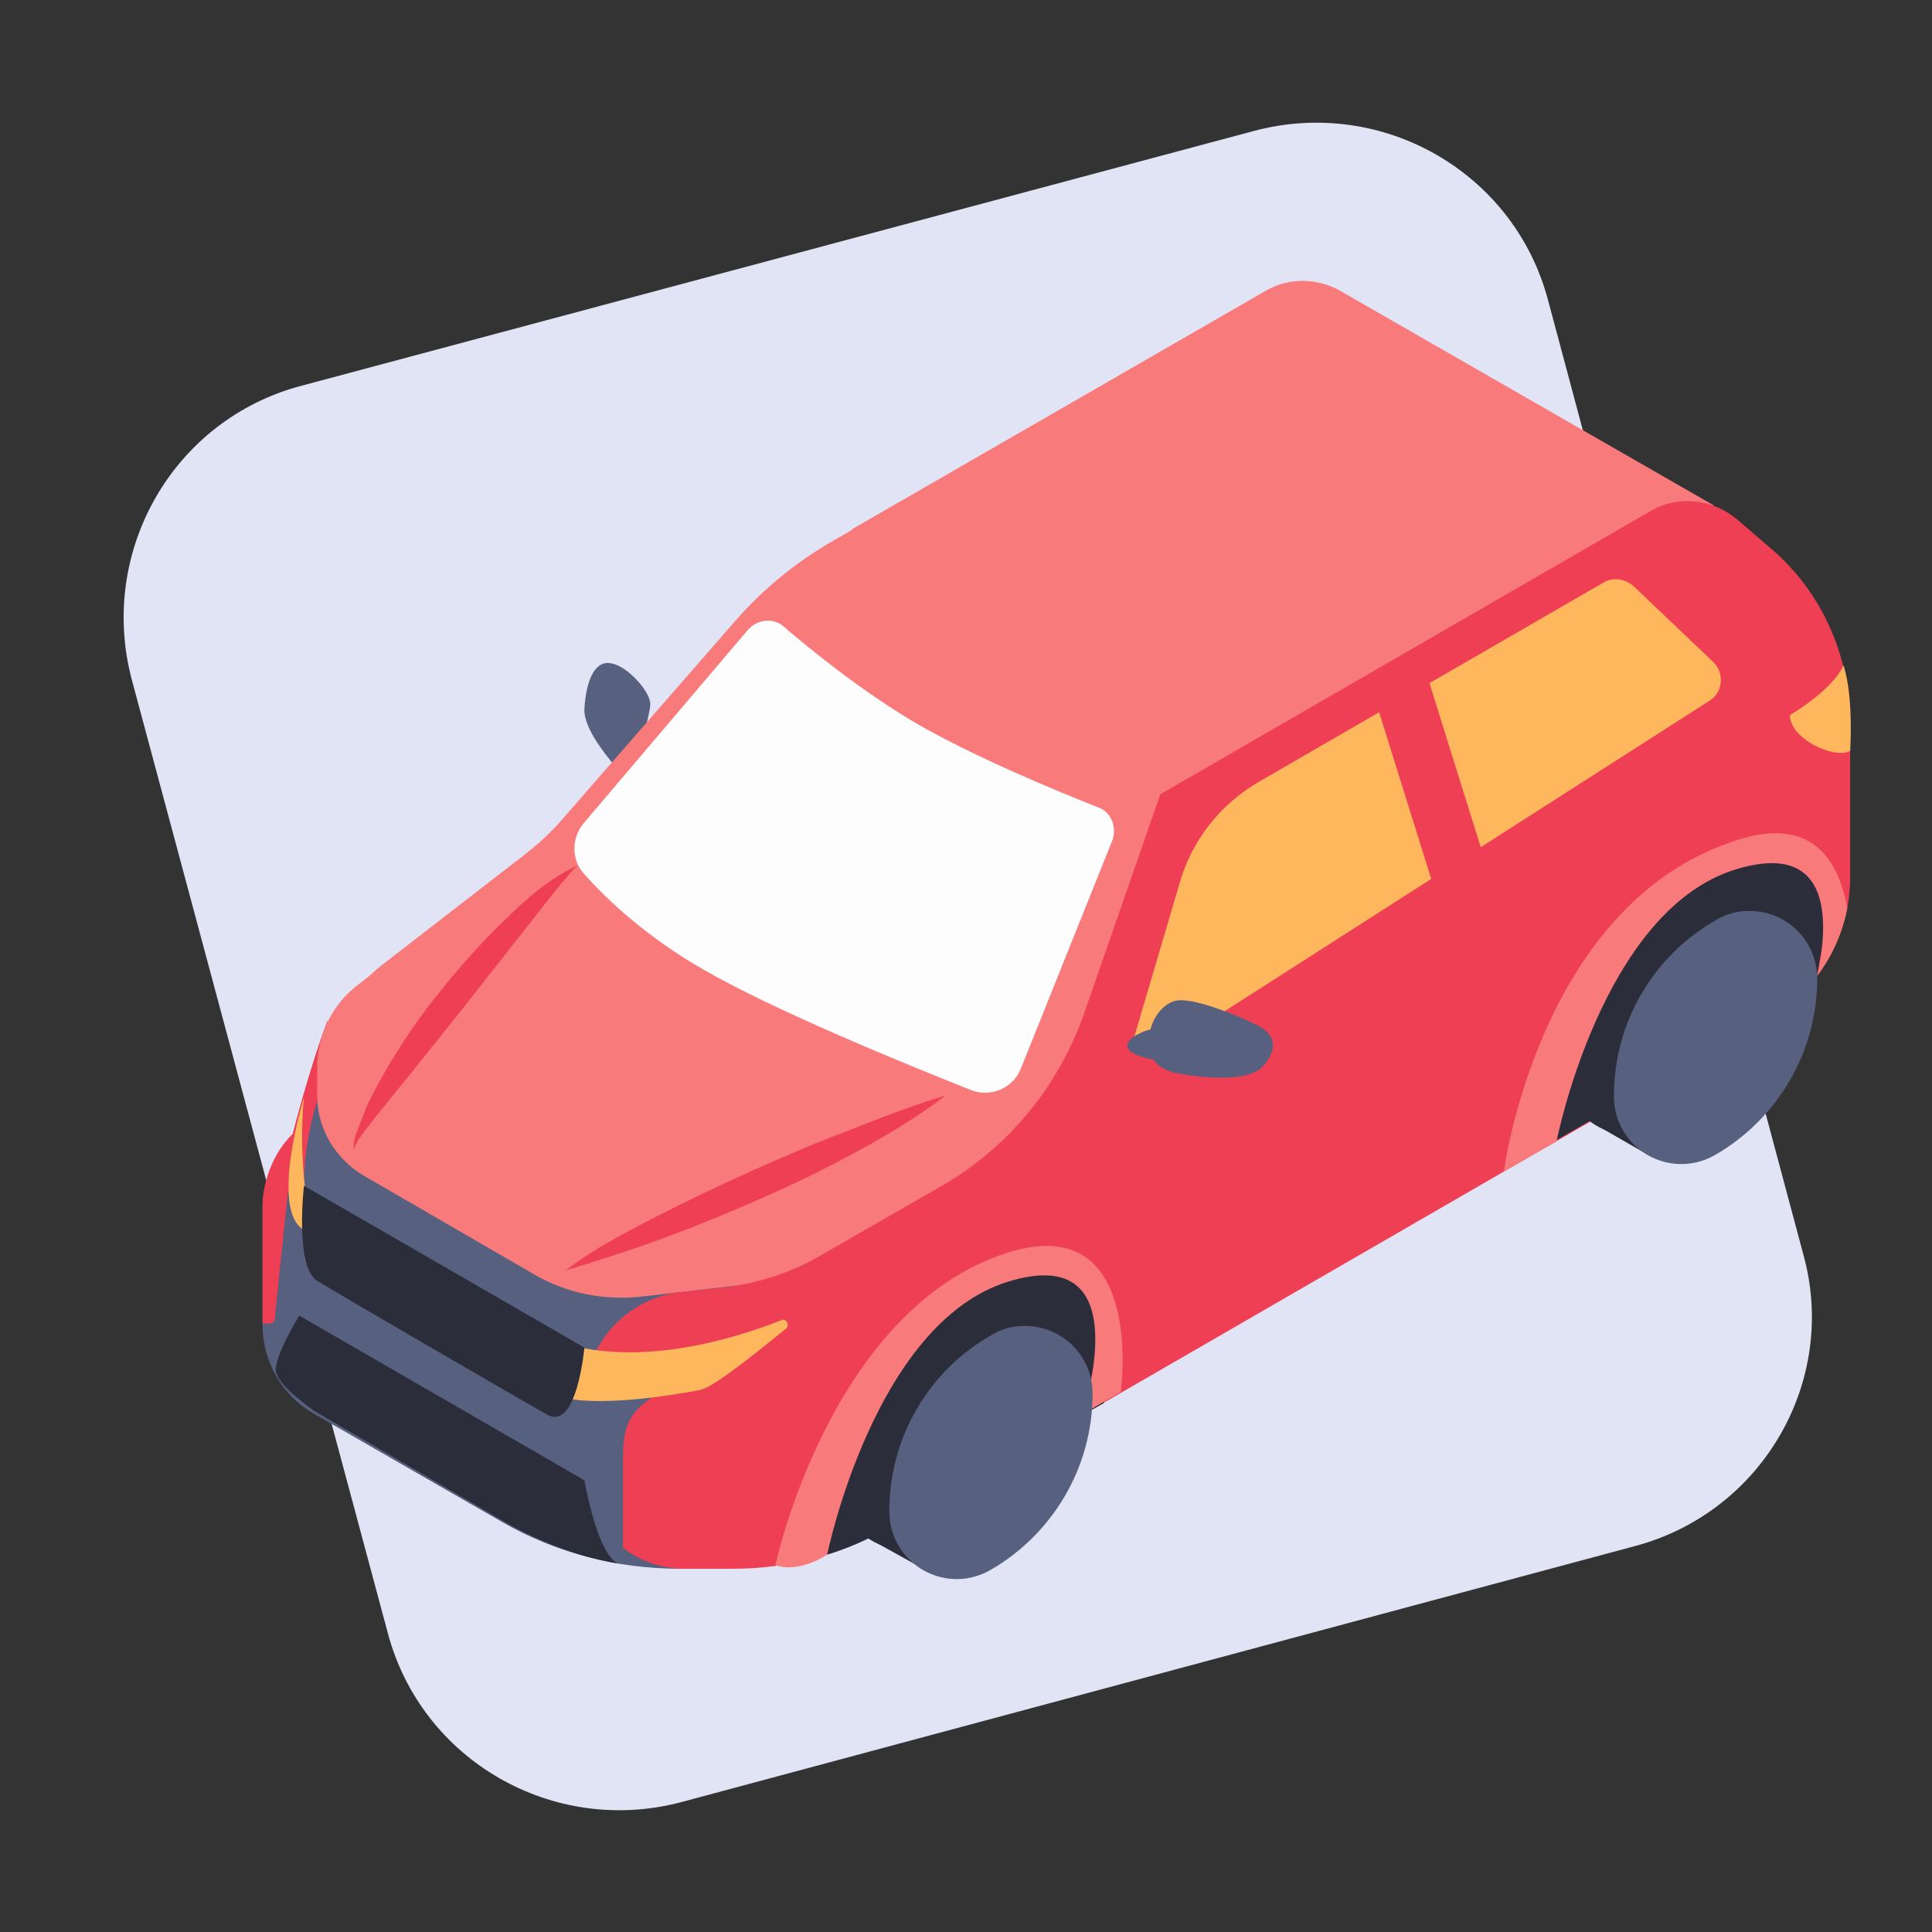 <svg width="48" height="48" viewBox="0 0 48 48" fill="none" xmlns="http://www.w3.org/2000/svg">
<rect x="0" y="0" width="48" height="48" fill="#333333" stroke="none"/>
<path d="M40.612 38.414L16.927 44.773C13.748 45.615 10.474 43.745 9.633 40.565L3.273 16.881C2.432 13.701 4.302 10.428 7.482 9.586L31.166 3.25C34.346 2.408 37.619 4.279 38.461 7.458L44.797 31.143C45.685 34.299 43.791 37.572 40.612 38.414Z" fill="#E1E4F4"/>
<path d="M15.899 19.686C15.899 19.686 14.473 18.354 14.519 17.606C14.566 16.857 14.8 16.39 15.197 16.483C15.595 16.553 16.156 17.185 16.156 17.489C16.156 17.793 15.852 18.424 16.156 18.751C16.483 19.102 16.741 19.71 15.899 19.686Z" fill="#57617F"/>
<path d="M7.856 28.547L9.75 33.995L26.888 29.646L36.45 17.535L33.598 8.183L33.294 7.645C32.943 7.037 32.172 6.827 31.564 7.178L20.645 13.467C19.757 13.981 18.962 14.636 18.284 15.408L13.982 20.341C13.701 20.668 13.397 20.949 13.07 21.206L9.563 23.918C8.487 24.736 7.856 26.022 7.856 27.378V28.547Z" fill="#F97A7A"/>
<path d="M8.136 25.391C8.043 25.602 7.645 26.747 7.271 28.197C6.71 28.735 6.523 29.529 6.523 29.974V32.92C6.523 33.831 7.014 34.673 7.786 35.117C10.1 36.45 12.462 37.806 12.462 37.806C13.794 38.578 15.338 38.975 16.881 38.975H18.12L19.289 31.821L8.136 25.391Z" fill="#57617F"/>
<path d="M7.154 29.623L7.552 29.436C7.552 28.337 7.879 27.355 7.879 27.355L9.329 26.046L8.136 25.368C8.043 25.578 7.645 26.724 7.271 28.173C6.71 28.711 6.523 29.506 6.523 29.95V30.932C6.523 31.821 6.523 32.405 6.523 32.873C6.523 32.873 6.827 32.943 6.827 32.756C6.944 31.564 7.154 29.623 7.154 29.623Z" fill="#EF3F54"/>
<path d="M13.584 20.832L25.976 27.986L20.154 31.33C19.593 31.657 18.962 31.867 18.33 31.938L15.899 32.218C14.987 32.312 14.075 32.124 13.303 31.68L9.025 29.202C8.323 28.781 7.879 28.033 7.879 27.215V26.537C7.879 25.718 8.253 24.947 8.908 24.456L13.584 20.832Z" fill="#F97A7A"/>
<path d="M20.528 13.981C20.528 13.981 20.247 15.875 23.1 17.535C25.952 19.195 28.828 19.733 28.828 19.733L42.576 12.555L33.294 7.224C32.709 6.897 32.008 6.897 31.447 7.224L21.183 13.14L20.528 13.981Z" fill="#F97A7A"/>
<path d="M20.434 31.166L23.404 29.459C25.064 28.501 26.303 26.981 26.934 25.181L28.828 19.733L41.009 12.696C41.687 12.298 42.552 12.392 43.16 12.906L44.002 13.631C45.264 14.706 45.966 16.296 45.966 17.956V21.814C45.966 23.24 45.194 24.573 43.955 25.298L22.024 37.97C20.879 38.624 19.57 38.975 18.237 38.975H16.998C15.642 38.975 14.519 37.876 14.519 36.52V34.79C14.519 33.411 15.548 32.265 16.904 32.101L18.026 31.985C18.868 31.868 19.686 31.61 20.434 31.166Z" fill="#EF3F54"/>
<path d="M28.875 26.116L42.459 17.418C42.81 17.208 42.856 16.717 42.553 16.436L40.589 14.566C40.378 14.379 40.074 14.332 39.84 14.472L31.306 19.406C30.325 19.967 29.6 20.879 29.296 21.978L28.22 25.625C28.08 26.022 28.524 26.35 28.875 26.116Z" fill="#FFB75E"/>
<path d="M14.496 20.458L18.587 15.642C18.821 15.384 19.219 15.338 19.476 15.571C20.154 16.156 21.487 17.231 22.819 18.003C24.245 18.821 26.28 19.663 27.285 20.06C27.612 20.177 27.753 20.551 27.636 20.879L25.368 26.537C25.181 27.028 24.62 27.285 24.105 27.075C22.515 26.443 19.242 25.11 17.465 24.082C16.039 23.264 15.057 22.328 14.519 21.72C14.192 21.37 14.192 20.832 14.496 20.458Z" fill="#FDFDFD"/>
<path d="M16.413 34.58C15.618 35.047 15.478 35.422 15.478 36.263V38.742L13.397 37.619L14.496 34.603L18.587 33.224C18.587 33.2 18.284 33.481 16.413 34.58Z" fill="#57617F"/>
<path d="M7.552 27.262C7.552 27.262 6.687 30.067 7.552 30.558L14.239 34.767C14.239 34.767 15.174 34.954 17.395 34.533C17.652 34.486 18.377 33.948 19.523 33.013C19.64 32.919 19.523 32.733 19.406 32.803C18.33 33.224 16.39 33.831 14.543 33.504C12.626 32.428 7.575 29.483 7.575 29.483C7.575 29.483 7.435 28.407 7.552 27.262Z" fill="#FFB75E"/>
<path d="M7.552 29.459L14.519 33.481C14.519 33.481 14.332 35.585 13.584 35.141C12.836 34.72 8.487 32.195 7.879 31.821C7.318 31.47 7.552 29.459 7.552 29.459Z" fill="#2B2E3A"/>
<path d="M27.425 34.86L27.332 32.218L26.747 31.517H24.643L23.123 32.592L21.276 35.258L20.435 38.133L20.552 38.624C20.552 38.624 21.393 38.39 22.095 37.923C22.819 37.432 27.425 34.86 27.425 34.86Z" fill="#2B2E3A"/>
<path d="M24.199 32.218C23.895 32.218 23.614 32.288 23.357 32.452C21.837 33.317 20.832 34.953 20.832 36.824C20.832 37.759 21.58 38.507 22.515 38.507C22.819 38.507 23.123 38.414 23.357 38.273C24.854 37.408 25.882 35.772 25.882 33.901C25.882 32.966 25.134 32.218 24.199 32.218Z" fill="#2B2E3A"/>
<path d="M21.674 38.274L22.936 38.975L26.256 33.13L24.97 32.405L21.674 38.274Z" fill="#2B2E3A"/>
<path d="M45.218 23.825L45.148 24.222L42.856 25.742L41.22 26.864L38.321 28.524L39.794 23.801L42.529 21.416C42.529 21.416 44.166 21.136 44.212 21.066C44.259 20.995 45.335 21.58 45.335 21.58L45.452 22.585L45.218 23.825Z" fill="#2B2E3A"/>
<path d="M42.202 21.907C41.898 21.907 41.617 21.978 41.36 22.141C39.84 23.006 38.835 24.643 38.835 26.513C38.835 27.449 39.583 28.197 40.518 28.197C40.822 28.197 41.126 28.103 41.36 27.963C42.856 27.098 43.885 25.461 43.885 23.591C43.885 22.656 43.137 21.907 42.202 21.907Z" fill="#2B2E3A"/>
<path d="M39.677 27.963L40.939 28.688L44.259 22.819L42.973 22.095L39.677 27.963Z" fill="#2B2E3A"/>
<path d="M43.464 22.632C43.16 22.632 42.88 22.702 42.623 22.866C41.103 23.731 40.097 25.368 40.097 27.238C40.097 28.173 40.846 28.921 41.781 28.921C42.085 28.921 42.389 28.828 42.623 28.688C44.119 27.823 45.148 26.186 45.148 24.316C45.148 23.38 44.399 22.632 43.464 22.632Z" fill="#57617F"/>
<path d="M43.301 23.287C43.067 23.287 42.833 23.357 42.646 23.474C41.453 24.152 40.659 25.461 40.659 26.934C40.659 27.659 41.243 28.267 41.991 28.267C42.225 28.267 42.459 28.197 42.669 28.08C43.862 27.378 44.657 26.093 44.657 24.62C44.633 23.871 44.049 23.287 43.301 23.287Z" fill="#57617F"/>
<path d="M20.551 38.624C20.551 38.624 21.72 32.873 25.041 31.844C28.36 30.815 26.887 35.141 26.887 35.141L27.846 34.58C27.846 34.58 28.477 30.044 25.041 31.119C20.622 32.522 19.265 38.882 19.265 38.882C19.686 39.045 20.224 38.835 20.551 38.624Z" fill="#F97A7A"/>
<path d="M43.137 20.879C38.227 22.445 37.362 29.108 37.362 29.108L38.671 28.36C38.671 28.36 39.794 22.632 43.114 21.603C45.615 20.832 45.405 23.076 45.148 24.245C45.522 23.754 45.779 23.17 45.896 22.562C45.685 21.416 45.054 20.247 43.137 20.879Z" fill="#F97A7A"/>
<path d="M25.461 32.943C25.157 32.943 24.877 33.013 24.62 33.177C23.1 34.042 22.095 35.679 22.095 37.549C22.095 38.484 22.843 39.232 23.778 39.232C24.082 39.232 24.386 39.139 24.62 38.999C26.116 38.134 27.145 36.497 27.145 34.627C27.145 33.691 26.396 32.943 25.461 32.943Z" fill="#57617F"/>
<path d="M25.321 33.528C25.064 33.528 24.83 33.598 24.643 33.715C23.427 34.416 22.586 35.749 22.586 37.269C22.586 38.017 23.194 38.624 23.942 38.624C24.199 38.624 24.433 38.554 24.643 38.438C25.859 37.736 26.677 36.403 26.677 34.907C26.701 34.136 26.069 33.528 25.321 33.528Z" fill="#57617F"/>
<path d="M29.272 24.853C28.945 24.877 28.548 25.298 28.548 25.859C28.571 26.42 28.828 26.513 29.039 26.607C29.249 26.7 30.909 26.981 31.353 26.513C31.797 26.046 31.657 25.695 31.26 25.485C30.862 25.274 29.74 24.807 29.272 24.853Z" fill="#57617F"/>
<path d="M28.01 25.952C27.963 26.233 28.665 26.326 28.805 26.35C28.945 26.373 28.828 25.625 28.688 25.578C28.548 25.532 28.033 25.765 28.01 25.952Z" fill="#57617F"/>
<path d="M7.435 32.686L14.519 36.777C14.94 38.975 15.431 38.858 15.431 38.858C14.543 38.718 13.631 38.414 12.649 37.876L7.832 35.071C7.341 34.72 6.921 34.369 6.851 34.065C6.827 33.668 7.435 32.686 7.435 32.686Z" fill="#2B2E3A"/>
<path d="M14.332 21.51C13.818 22.071 13.374 22.679 12.906 23.264L11.527 25.017C11.059 25.602 10.591 26.186 10.124 26.771C9.89 27.051 9.656 27.355 9.422 27.636C9.305 27.776 9.189 27.94 9.072 28.08C8.955 28.244 8.838 28.384 8.791 28.571C8.768 28.384 8.838 28.173 8.908 28.01C8.978 27.823 9.048 27.659 9.118 27.472C9.282 27.121 9.469 26.794 9.656 26.467C10.054 25.812 10.475 25.181 10.966 24.596C11.433 24.012 11.947 23.427 12.485 22.913C13.046 22.352 13.631 21.837 14.332 21.51Z" fill="#EF3F54"/>
<path d="M14.052 31.564C14.753 31.026 15.525 30.628 16.296 30.231C17.068 29.834 17.863 29.459 18.634 29.109C19.429 28.758 20.224 28.407 21.043 28.103C21.861 27.776 22.656 27.472 23.497 27.215C22.796 27.753 22.048 28.197 21.276 28.618C20.505 29.038 19.733 29.413 18.938 29.763C18.143 30.114 17.348 30.441 16.53 30.745C15.712 31.049 14.893 31.306 14.052 31.564Z" fill="#EF3F54"/>
<path fill-rule="evenodd" clip-rule="evenodd" d="M35.25 16.125L37.125 22.125L36 23.25L34.125 17.25L35.25 16.125Z" fill="#EF3F54"/>
<path d="M45.802 16.53C45.802 16.53 45.615 17.067 44.47 17.769C44.47 18.354 45.569 18.868 45.966 18.657C45.966 18.657 46.059 17.325 45.802 16.53Z" fill="#FFB75E"/>
</svg>
